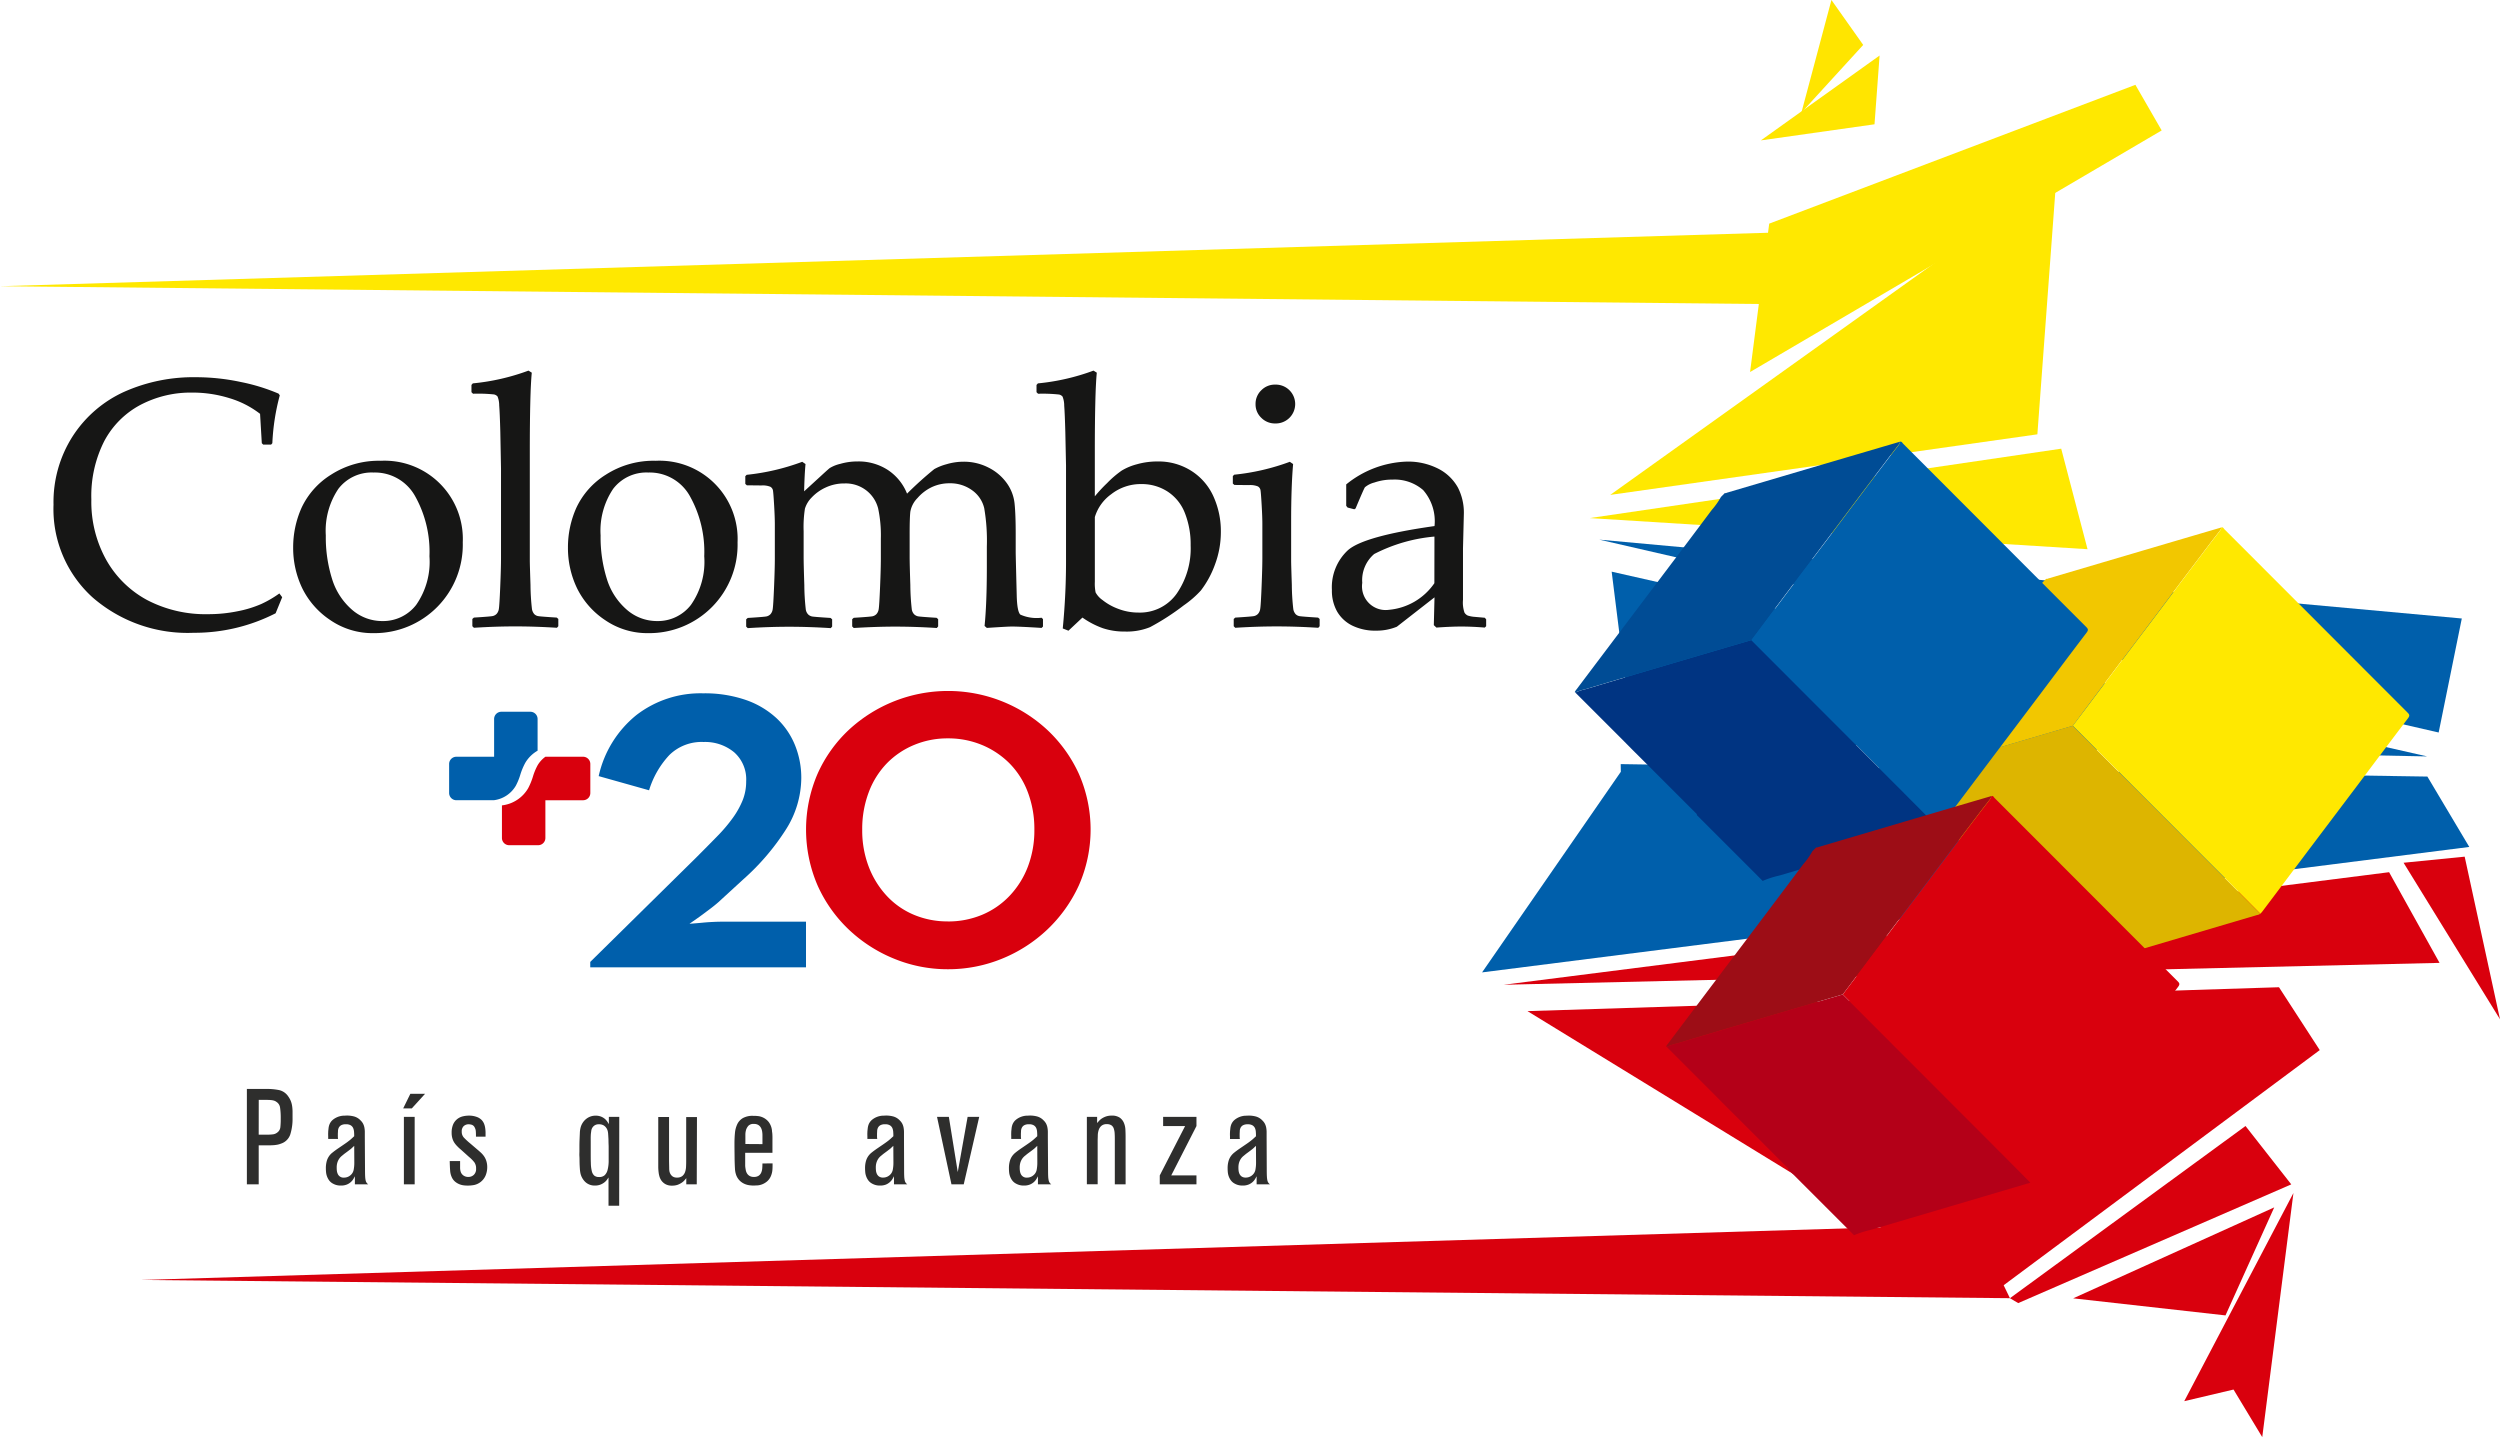 <svg xmlns="http://www.w3.org/2000/svg" width="126.824" height="72.906" viewBox="0 0 126.824 72.906"><defs><style>.a{fill:#161615;}.b{fill:#ffe800;}.c{fill:#d9000d;}.d{fill:#005fab;}.e{mix-blend-mode:multiply;isolation:isolate;}.f{fill:#ddb500;}.g{fill:#f2c700;}.h{fill:#003482;}.i{fill:#004c95;}.j{fill:#b40018;}.k{fill:#9d0d16;}.l{fill:#ffe500;}.m{fill:#2e2e2d;}</style></defs><g transform="translate(2.715 18.801)"><g transform="translate(0 0)"><path class="a" d="M76.054,107.545l-.333.815a9.026,9.026,0,0,1-4.153.99,7.338,7.338,0,0,1-5.138-1.8,6.046,6.046,0,0,1-1.976-4.7,6.19,6.19,0,0,1,.986-3.491,6.111,6.111,0,0,1,2.6-2.234,8.621,8.621,0,0,1,3.631-.74,10.906,10.906,0,0,1,2.3.246,9.687,9.687,0,0,1,1.9.587l.061.087a11.171,11.171,0,0,0-.377,2.427l-.061.07H75.09l-.07-.07-.088-1.489a4.747,4.747,0,0,0-1.546-.793,6.275,6.275,0,0,0-1.888-.285,5.486,5.486,0,0,0-2.655.635,4.426,4.426,0,0,0-1.822,1.84,6.149,6.149,0,0,0-.648,2.948,6.049,6.049,0,0,0,.762,3.075,5.216,5.216,0,0,0,2.081,2.033,6.4,6.4,0,0,0,3.079.71,7.34,7.34,0,0,0,1.5-.149,5.668,5.668,0,0,0,1.2-.368,5.48,5.48,0,0,0,.916-.535Z" transform="translate(-64.454 -96.05)"/><path class="a" d="M93.12,110.76a4.913,4.913,0,0,1,.429-2.011,3.946,3.946,0,0,1,1.494-1.673,4.469,4.469,0,0,1,2.528-.705,3.97,3.97,0,0,1,4.153,4.144,4.482,4.482,0,0,1-4.529,4.6,3.781,3.781,0,0,1-2.19-.661,4.129,4.129,0,0,1-1.424-1.617A4.722,4.722,0,0,1,93.12,110.76Zm1.656-.6a7.072,7.072,0,0,0,.316,2.2,3.368,3.368,0,0,0,1,1.555,2.325,2.325,0,0,0,1.559.587,2.119,2.119,0,0,0,1.709-.82,3.817,3.817,0,0,0,.674-2.466,5.767,5.767,0,0,0-.732-3.058,2.332,2.332,0,0,0-2.107-1.191,2.124,2.124,0,0,0-1.779.824A3.807,3.807,0,0,0,94.776,110.156Z" transform="translate(-80.963 -101.797)"/><path class="a" d="M117.343,95.586l.167.105q-.1,1.008-.1,4.039v5.493q0,.193.035,1.24a11.39,11.39,0,0,0,.075,1.223.516.516,0,0,0,.118.254.364.364,0,0,0,.193.1q.114.022.946.075l.079.07v.368l-.07.079q-1.1-.07-2.112-.07t-2.1.07l-.079-.079v-.368l.079-.07q.85-.053.959-.079a.4.4,0,0,0,.193-.109.474.474,0,0,0,.114-.254q.03-.171.07-1.131t.039-1.45v-4.539l-.035-1.858q-.026-.973-.057-1.349a1.2,1.2,0,0,0-.084-.447.324.324,0,0,0-.184-.105,7.874,7.874,0,0,0-1.06-.035l-.079-.079v-.368l.07-.079A11.146,11.146,0,0,0,117.343,95.586Z" transform="translate(-93.248 -95.586)"/><path class="a" d="M125.991,110.76a4.906,4.906,0,0,1,.429-2.011,3.946,3.946,0,0,1,1.494-1.673,4.469,4.469,0,0,1,2.528-.705,3.97,3.97,0,0,1,4.153,4.144,4.482,4.482,0,0,1-4.529,4.6,3.78,3.78,0,0,1-2.19-.661,4.125,4.125,0,0,1-1.424-1.617A4.716,4.716,0,0,1,125.991,110.76Zm1.656-.6a7.06,7.06,0,0,0,.316,2.2,3.368,3.368,0,0,0,1,1.555,2.325,2.325,0,0,0,1.559.587,2.118,2.118,0,0,0,1.708-.82,3.814,3.814,0,0,0,.675-2.466,5.767,5.767,0,0,0-.732-3.058,2.332,2.332,0,0,0-2.107-1.191,2.124,2.124,0,0,0-1.779.824A3.8,3.8,0,0,0,127.647,110.156Z" transform="translate(-99.894 -101.797)"/><path class="a" d="M150.09,106.47l.166.114q-.052.578-.07,1.384l.832-.762q.351-.324.464-.416a1.8,1.8,0,0,1,.535-.215,3.123,3.123,0,0,1,.885-.123,2.717,2.717,0,0,1,1.533.434,2.57,2.57,0,0,1,.972,1.2,18.1,18.1,0,0,1,1.38-1.244,2.727,2.727,0,0,1,.626-.25,3.024,3.024,0,0,1,.859-.127,2.734,2.734,0,0,1,1.27.3,2.515,2.515,0,0,1,.92.78,2.158,2.158,0,0,1,.4,1.043q.057.56.057,1.542v.92q0,.149.052,2.182.018.832.184.99a2.045,2.045,0,0,0,1.078.158l.07.07v.377l-.07.07q-1.113-.07-1.507-.07-.22,0-1.271.07l-.115-.1q.115-1.139.115-2.97v-1.051a9.739,9.739,0,0,0-.132-1.95,1.546,1.546,0,0,0-.613-.911,1.884,1.884,0,0,0-1.148-.355,2.1,2.1,0,0,0-.885.188,2.217,2.217,0,0,0-.74.561,1.308,1.308,0,0,0-.363.692q-.036.319-.035,1.178v1.1q0,.385.035,1.445a11.623,11.623,0,0,0,.074,1.235.461.461,0,0,0,.123.25.4.4,0,0,0,.193.1q.11.022.942.075l.079.07v.368l-.07.079q-1.1-.07-2.112-.07-.937,0-2.1.07l-.079-.079v-.368l.079-.07q.849-.053.959-.079a.4.4,0,0,0,.193-.109.471.471,0,0,0,.114-.254q.03-.171.07-1.131t.039-1.45v-1a6.538,6.538,0,0,0-.137-1.525,1.683,1.683,0,0,0-.582-.9,1.707,1.707,0,0,0-1.121-.368,2.213,2.213,0,0,0-.96.206,2.27,2.27,0,0,0-.71.508,1.366,1.366,0,0,0-.341.565,5.959,5.959,0,0,0-.066,1.139v1.3q0,.385.035,1.445a11.563,11.563,0,0,0,.075,1.235.461.461,0,0,0,.123.25.4.4,0,0,0,.193.1q.109.022.942.075l.078.07v.368l-.07.079q-1.1-.07-2.112-.07t-2.1.07l-.079-.079v-.368l.079-.07q.85-.053.959-.079a.4.4,0,0,0,.193-.109.468.468,0,0,0,.114-.254q.03-.171.07-1.131t.039-1.45v-1.726q0-.351-.035-.955t-.057-.745a.271.271,0,0,0-.136-.206,1.033,1.033,0,0,0-.455-.066l-.736-.008-.079-.07V107.2l.07-.07A11.406,11.406,0,0,0,150.09,106.47Z" transform="translate(-112.108 -101.844)"/><path class="a" d="M182.12,96.76l-.079-.079v-.368l.07-.079a11.145,11.145,0,0,0,2.821-.648l.167.105q-.1,1.008-.1,4.039v2.234a7.333,7.333,0,0,1,.622-.67,5.075,5.075,0,0,1,.74-.635,2.919,2.919,0,0,1,.779-.324,3.781,3.781,0,0,1,1.038-.14,3.1,3.1,0,0,1,1.739.491,2.978,2.978,0,0,1,1.112,1.31,4.265,4.265,0,0,1,.364,1.748,4.7,4.7,0,0,1-.3,1.682,4.867,4.867,0,0,1-.714,1.314,5.052,5.052,0,0,1-.868.754A12.076,12.076,0,0,1,187.8,108.6a3.136,3.136,0,0,1-1.283.223,3.428,3.428,0,0,1-1.113-.17,4.282,4.282,0,0,1-1.033-.539l-.71.666-.289-.114a35.342,35.342,0,0,0,.166-3.627V100.4l-.035-1.683q-.026-.963-.057-1.353a1.239,1.239,0,0,0-.084-.46.32.32,0,0,0-.179-.105A7.869,7.869,0,0,0,182.12,96.76ZM185,103.016V106.3a2.247,2.247,0,0,0,.039.539,1.122,1.122,0,0,0,.35.386,2.846,2.846,0,0,0,.8.447,2.812,2.812,0,0,0,1.016.188,2.283,2.283,0,0,0,1.95-.964,4.031,4.031,0,0,0,.705-2.444,4.3,4.3,0,0,0-.293-1.642,2.28,2.28,0,0,0-.881-1.091,2.4,2.4,0,0,0-1.323-.377,2.424,2.424,0,0,0-1.529.512A2.21,2.21,0,0,0,185,103.016Z" transform="translate(-132.174 -95.586)"/><path class="a" d="M208.414,101.176l.167.114q-.1,1.148-.1,2.918v1.98q0,.193.035,1.24a11.274,11.274,0,0,0,.075,1.223.509.509,0,0,0,.118.254.362.362,0,0,0,.193.1q.114.022.946.075l.079.07v.368l-.07.079q-1.095-.07-2.111-.07t-2.1.07l-.078-.079v-.368l.078-.07q.85-.053.959-.079a.4.4,0,0,0,.193-.109.474.474,0,0,0,.114-.254q.031-.171.07-1.131t.039-1.45V104.33q0-.351-.035-.955t-.057-.745a.272.272,0,0,0-.136-.206,1.034,1.034,0,0,0-.455-.066l-.736-.008-.079-.07V101.9l.07-.07A11.4,11.4,0,0,0,208.414,101.176Zm-.745-3.916a.986.986,0,1,1,0,1.971.966.966,0,0,1-.7-.285.932.932,0,0,1-.293-.7.945.945,0,0,1,.293-.7A.957.957,0,0,1,207.669,97.26Z" transform="translate(-145.697 -96.55)"/><path class="a" d="M218.509,108.892l-.341-.088-.07-.088V107.63a5.12,5.12,0,0,1,3.031-1.156,3.366,3.366,0,0,1,1.674.377,2.36,2.36,0,0,1,.963.942,2.784,2.784,0,0,1,.3,1.318l-.044,1.761v2.611a1.581,1.581,0,0,0,.075.648.383.383,0,0,0,.17.153,1.485,1.485,0,0,0,.36.066l.5.044.07.079v.35l-.07.07q-.64-.053-1.192-.053-.525,0-1.262.053l-.131-.123.035-1.411-1.91,1.49a2.7,2.7,0,0,1-1.051.2,2.651,2.651,0,0,1-1.205-.254,1.819,1.819,0,0,1-.771-.71,2.141,2.141,0,0,1-.268-1.1,2.562,2.562,0,0,1,.806-2.011q.806-.723,4.4-1.231a2.4,2.4,0,0,0-.578-1.827,2.207,2.207,0,0,0-1.551-.53,2.731,2.731,0,0,0-.925.149,1.192,1.192,0,0,0-.477.24q-.062.092-.473,1.074Zm4.065,1.384a8.249,8.249,0,0,0-3.057.885,1.743,1.743,0,0,0-.605,1.464,1.2,1.2,0,0,0,1.358,1.366,3.134,3.134,0,0,0,2.3-1.349Z" transform="translate(-152.52 -101.857)"/></g></g><g transform="translate(0 4.306)"><path class="b" d="M151.034,78.854,58.052,81.667,150.3,82.6Z" transform="translate(-58.052 -71.453)"/><path class="c" d="M167.944,197.725l-92.982,2.813,94.792.925Z" transform="translate(-67.791 -139.912)"/><g transform="translate(75.185)"><path class="b" d="M286.944,61.4l-18.577,7.042-.971,7.528,20.881-12.256Z" transform="translate(-253.801 -61.403)"/><path class="b" d="M273.3,72.282l-.971,13.113-21.669,3.073Z" transform="translate(-244.159 -67.668)"/><path class="b" d="M248.214,108.441l23.919-3.521,1.336,5.1Z" transform="translate(-242.754 -86.465)"/><path class="d" d="M249.359,115.8l43.755,4-1.174,5.784Z" transform="translate(-243.413 -92.73)"/><path class="d" d="M250.839,119.632l1.072,8.573,40.3.8Z" transform="translate(-244.265 -94.938)"/><path class="d" d="M242.372,142.652l40.922.632,2.126,3.57-50.081,6.364,7.039-10.177Z" transform="translate(-235.339 -108.195)"/><path class="c" d="M350.452,161.971l-1.792-8.25-3.1.309Z" transform="translate(-298.813 -114.569)"/><path class="c" d="M285.39,160.189l-2.559-4.6L237.907,161.3Z" transform="translate(-236.818 -115.649)"/><path class="c" d="M240.77,170.551l23.492,14.4,16.7-12.423-2.068-3.189Z" transform="translate(-238.467 -123.563)"/><path class="c" d="M298.482,194.677l11.95-8.735,2.321,2.961L298.9,194.926Z" transform="translate(-271.703 -133.126)"/><path class="c" d="M323.285,206.342l-1.457-2.414-2.5.59,5.539-10.56Z" transform="translate(-283.707 -137.743)"/><path class="c" d="M306.046,200.29l10.2-4.614-2.473,5.48Z" transform="translate(-276.06 -138.732)"/><g transform="translate(4.704 18.098)"><g class="e" transform="translate(16.301 4.346)"><path class="f" d="M294.436,150.281l-3.333-3.333c0-.065-.053-.1-.094-.143l-3.269-3.265-.309-.313-2.5-2.5a2.557,2.557,0,0,1,.532-.175q1.7-.508,3.4-1.013,2.5-.739,5-1.473l7.779,7.789q.87.871,1.736,1.746a.313.313,0,0,1-.16.063q-3.971,1.174-7.943,2.348A4.72,4.72,0,0,0,294.436,150.281Z" transform="translate(-284.908 -127.996)"/><path class="g" d="M293.829,124.4q-2.5.736-5,1.473-1.7.5-3.4,1.013a2.556,2.556,0,0,0-.532.175l-.028-.021a.374.374,0,0,1,.031-.063l2.017-2.676q1.253-1.659,2.506-3.318,1.2-1.59,2.394-3.182a3.727,3.727,0,0,0,.467-.662l.2-.2c.043.021.079-.008.116-.018l4.874-1.439q1.95-.575,3.9-1.147a.722.722,0,0,1-.066.142c-.172.228-.351.452-.524.68q-.719.95-1.436,1.9-.8,1.064-1.6,2.129-.717.952-1.435,1.9-.79,1.051-1.577,2.1Z" transform="translate(-284.869 -114.329)"/><path class="b" d="M313.541,114.328c.083-.019.111.056.152.1q3.19,3.19,6.376,6.383,1.461,1.462,2.921,2.924c.1.1.1.157.017.272-.843,1.109-1.679,2.225-2.517,3.338s-1.672,2.215-2.508,3.324l-2.366,3.143c-.031.042-.069.078-.1.117q-.868-.873-1.736-1.746L306,124.392l.905-1.2q.789-1.052,1.577-2.1.716-.953,1.435-1.9.8-1.064,1.6-2.129.717-.952,1.436-1.9c.173-.228.352-.452.524-.68A.724.724,0,0,0,313.541,114.328Z" transform="translate(-297.036 -114.325)"/></g><g class="e"><path class="h" d="M256,140.035l-3.334-3.334c0-.065-.053-.1-.094-.143l-3.268-3.265-.309-.313-2.5-2.5a2.563,2.563,0,0,1,.532-.175q1.7-.509,3.4-1.013,2.5-.739,5-1.473l7.779,7.789q.87.871,1.736,1.745a.316.316,0,0,1-.16.063q-3.971,1.174-7.943,2.348A4.708,4.708,0,0,0,256,140.035Z" transform="translate(-246.469 -117.75)"/><path class="i" d="M255.39,114.149q-2.5.736-5,1.473-1.7.5-3.4,1.013a2.564,2.564,0,0,0-.532.175l-.028-.021a.342.342,0,0,1,.031-.063q1.008-1.338,2.017-2.676,1.253-1.66,2.506-3.318c.8-1.059,1.6-2.118,2.393-3.182a3.726,3.726,0,0,0,.468-.662l.2-.2c.043.021.079-.008.116-.019l4.874-1.439,3.9-1.147a.72.72,0,0,1-.066.142c-.173.229-.351.452-.524.68q-.719.95-1.436,1.9l-1.6,2.129q-.717.952-1.436,1.9-.789,1.05-1.577,2.1Q255.844,113.548,255.39,114.149Z" transform="translate(-246.431 -104.082)"/><path class="d" d="M275.1,104.081c.083-.019.11.056.152.1q3.19,3.19,6.376,6.383,1.46,1.462,2.921,2.924c.1.1.1.158.017.272-.844,1.109-1.678,2.225-2.517,3.338s-1.672,2.215-2.507,3.323q-1.184,1.571-2.366,3.144c-.031.042-.07.078-.1.117q-.868-.873-1.736-1.745l-7.779-7.789q.453-.6.905-1.2.789-1.052,1.577-2.1.716-.953,1.436-1.9l1.6-2.129q.717-.952,1.436-1.9c.173-.228.352-.452.524-.68A.724.724,0,0,0,275.1,104.081Z" transform="translate(-258.598 -104.078)"/></g><g class="e" transform="translate(4.638 17.974)"><path class="j" d="M266.935,182.417l-3.334-3.333c0-.065-.053-.1-.094-.143l-3.268-3.265-.309-.313-2.5-2.5a2.616,2.616,0,0,1,.532-.175q1.7-.508,3.4-1.013,2.5-.739,5-1.473l7.779,7.789q.87.871,1.736,1.745a.313.313,0,0,1-.16.063q-3.971,1.175-7.943,2.348A4.742,4.742,0,0,0,266.935,182.417Z" transform="translate(-257.406 -160.132)"/><path class="k" d="M266.327,156.532q-2.5.737-5,1.473-1.7.5-3.4,1.013a2.616,2.616,0,0,0-.532.175l-.028-.021a.386.386,0,0,1,.031-.062q1.008-1.338,2.017-2.676,1.252-1.659,2.506-3.318,1.2-1.59,2.393-3.182a3.725,3.725,0,0,0,.468-.662l.2-.2c.043.021.079-.007.116-.018l4.874-1.439q1.95-.575,3.9-1.147a.747.747,0,0,1-.066.142c-.173.228-.351.452-.524.68q-.72.95-1.436,1.9-.8,1.064-1.6,2.129-.717.952-1.436,1.9-.789,1.051-1.577,2.1Q266.781,155.931,266.327,156.532Z" transform="translate(-257.368 -146.465)"/><path class="c" d="M286.039,146.464c.083-.019.11.056.152.1q3.189,3.19,6.376,6.383,1.46,1.462,2.921,2.924c.1.1.1.157.016.272-.843,1.109-1.678,2.225-2.517,3.338s-1.672,2.215-2.507,3.323l-2.366,3.143c-.031.042-.07.078-.105.117q-.868-.873-1.736-1.745l-7.779-7.789q.453-.6.905-1.2.789-1.052,1.577-2.1.716-.953,1.436-1.9.8-1.064,1.6-2.129.717-.952,1.436-1.9c.173-.228.352-.452.524-.68A.748.748,0,0,0,286.039,146.464Z" transform="translate(-269.535 -146.461)"/></g></g></g></g><g transform="translate(89.328)"><path class="l" d="M274.709,57.893l-.258,3.488-5.764.817Z" transform="translate(-268.686 -55.076)"/><path class="l" d="M275.061,51.25l1.612,2.279-3.135,3.43Z" transform="translate(-271.481 -51.25)"/></g><g transform="translate(22.784 35.055)"><path class="d" d="M128.656,147.8l5.352-5.272q.613-.613,1.092-1.105a7.92,7.92,0,0,0,.8-.945,4.258,4.258,0,0,0,.493-.892,2.554,2.554,0,0,0,.173-.945,1.831,1.831,0,0,0-.612-1.478,2.305,2.305,0,0,0-1.545-.52,2.331,2.331,0,0,0-1.744.666,4.56,4.56,0,0,0-1.025,1.784l-2.556-.719a5.5,5.5,0,0,1,1.917-3.1,5.323,5.323,0,0,1,3.382-1.1,6.4,6.4,0,0,1,2.157.334,4.434,4.434,0,0,1,1.558.921,3.858,3.858,0,0,1,.945,1.375,4.4,4.4,0,0,1,.319,1.668,4.927,4.927,0,0,1-.8,2.642,11.955,11.955,0,0,1-2.156,2.509l-1.252,1.148q-.213.187-.466.374l-.466.347-.532.373q.345-.025.639-.053.266-.027.546-.04c.187-.009.341-.013.466-.013h4.26v2.317H128.656Z" transform="translate(-121.497 -134.057)"/><path class="c" d="M161.653,148.026a7.123,7.123,0,0,1-2.716-.533,7.368,7.368,0,0,1-2.3-1.478,7.049,7.049,0,0,1-1.584-2.237,7.155,7.155,0,0,1,0-5.672,6.91,6.91,0,0,1,1.584-2.223,7.405,7.405,0,0,1,10.066,0,7.092,7.092,0,0,1,1.6,2.223,7.016,7.016,0,0,1,0,5.672,7.237,7.237,0,0,1-1.6,2.237,7.372,7.372,0,0,1-2.3,1.478A7.192,7.192,0,0,1,161.653,148.026Zm0-2.424a4.451,4.451,0,0,0,1.731-.332,4.1,4.1,0,0,0,1.4-.959,4.449,4.449,0,0,0,.932-1.478,5.157,5.157,0,0,0,.333-1.891,5.266,5.266,0,0,0-.333-1.9,4.151,4.151,0,0,0-.932-1.464,4.3,4.3,0,0,0-1.4-.932,4.459,4.459,0,0,0-1.731-.332,4.389,4.389,0,0,0-1.7.332,4.149,4.149,0,0,0-1.385.932,4.245,4.245,0,0,0-.919,1.464,5.258,5.258,0,0,0-.333,1.9,5.148,5.148,0,0,0,.333,1.891,4.557,4.557,0,0,0,.919,1.478,3.968,3.968,0,0,0,1.385.959A4.382,4.382,0,0,0,161.653,145.6Z" transform="translate(-136.36 -133.912)"/><g transform="translate(0 1.052)"><path class="d" d="M115.159,140.146a3.066,3.066,0,0,0,.226-.552,3.269,3.269,0,0,1,.254-.61,1.713,1.713,0,0,1,.625-.616v-1.607a.368.368,0,0,0-.368-.368h-1.47a.368.368,0,0,0-.368.368v1.914h-1.914a.368.368,0,0,0-.368.368v1.47a.368.368,0,0,0,.368.368h1.9A1.507,1.507,0,0,0,115.159,140.146Z" transform="translate(-111.776 -136.393)"/><path class="c" d="M122.2,141.773h-1.91a1.433,1.433,0,0,0-.4.44,3.029,3.029,0,0,0-.232.562,3.34,3.34,0,0,1-.246.6,1.775,1.775,0,0,1-1.328.866v1.653a.367.367,0,0,0,.367.367h1.47a.367.367,0,0,0,.367-.367v-1.914H122.2a.368.368,0,0,0,.368-.368v-1.47A.368.368,0,0,0,122.2,141.773Z" transform="translate(-115.405 -139.491)"/></g></g><g transform="translate(12.522 55.242)"><path class="m" d="M88.182,186.346h-.6v-4.839h.985a3.032,3.032,0,0,1,.664.061.759.759,0,0,1,.452.322,1.119,1.119,0,0,1,.127.229,1.167,1.167,0,0,1,.065.239,2.042,2.042,0,0,1,.024.281q0,.154,0,.339a2.636,2.636,0,0,1-.114.832.732.732,0,0,1-.468.469,1.108,1.108,0,0,1-.165.051,1.645,1.645,0,0,1-.2.028q-.122.01-.3.01h-.47Zm0-2.519h.4a2.52,2.52,0,0,0,.321-.017.441.441,0,0,0,.22-.092.379.379,0,0,0,.156-.259,3.7,3.7,0,0,0,.02-.436,3.554,3.554,0,0,0-.034-.576.406.406,0,0,0-.182-.283.4.4,0,0,0-.115-.061.738.738,0,0,0-.159-.031c-.065-.007-.148-.01-.247-.01h-.378Z" transform="translate(-87.58 -181.507)"/><path class="m" d="M99.021,187.461q0,.2.007.321a1.192,1.192,0,0,0,.024.2.333.333,0,0,0,.048.12.378.378,0,0,0,.085.086h-.678v-.411c-.018.037-.043.082-.075.137a.692.692,0,0,1-.335.284.774.774,0,0,1-.295.051.786.786,0,0,1-.411-.1.576.576,0,0,1-.192-.165.833.833,0,0,1-.106-.2.856.856,0,0,1-.048-.209c-.007-.07-.01-.138-.01-.2a1.333,1.333,0,0,1,.041-.352.821.821,0,0,1,.291-.445c.071-.057.151-.117.243-.182l.311-.212c.08-.055.148-.1.206-.144s.111-.083.161-.126.111-.1.184-.168c0-.068,0-.139-.007-.212a.575.575,0,0,0-.045-.2.318.318,0,0,0-.123-.14.451.451,0,0,0-.243-.055.487.487,0,0,0-.24.048.308.308,0,0,0-.12.12.417.417,0,0,0-.044.161c0,.059-.007.114-.007.164s0,.1,0,.137.006.08.01.116h-.5c0-.036,0-.084,0-.144a1.67,1.67,0,0,1,0-.188c0-.066.01-.131.017-.2a.775.775,0,0,1,.031-.157.593.593,0,0,1,.192-.287.942.942,0,0,1,.532-.205c.085,0,.146-.007.182-.007a1.4,1.4,0,0,1,.364.048.715.715,0,0,1,.33.205.641.641,0,0,1,.124.165.734.734,0,0,1,.062.178,1.248,1.248,0,0,1,.024.226q0,.13,0,.3Zm-.548-1.225c-.041.036-.075.067-.1.092a.912.912,0,0,1-.086.075l-.107.082c-.039.03-.093.07-.162.12s-.123.1-.176.141a.668.668,0,0,0-.134.147.733.733,0,0,0-.089.188.829.829,0,0,0-.034.257c0,.036,0,.083.006.14a.537.537,0,0,0,.042.168.317.317,0,0,0,.324.2.488.488,0,0,0,.3-.1.471.471,0,0,0,.186-.284,1.832,1.832,0,0,0,.035-.373Z" transform="translate(-93.026 -183.348)"/><path class="m" d="M106.721,182.827h-.438l.363-.739h.746Zm.144,3.853h-.547v-3.422h.547Z" transform="translate(-98.351 -181.842)"/><path class="m" d="M112.419,186.427q-.1-.082-.182-.168a1.229,1.229,0,0,1-.151-.182.8.8,0,0,1-.1-.219.949.949,0,0,1-.038-.281,1.035,1.035,0,0,1,.078-.435.72.72,0,0,1,.206-.267.732.732,0,0,1,.284-.137,1.322,1.322,0,0,1,.307-.037,1.124,1.124,0,0,1,.383.061.661.661,0,0,1,.267.164.623.623,0,0,1,.117.182.919.919,0,0,1,.058.212,1.841,1.841,0,0,1,.02.226q0,.113,0,.223h-.486q0-.2-.01-.291a.452.452,0,0,0-.051-.167.254.254,0,0,0-.157-.147.655.655,0,0,0-.144-.024.373.373,0,0,0-.26.092.363.363,0,0,0-.1.284.426.426,0,0,0,.109.3,3.321,3.321,0,0,0,.315.291l.383.328c.055.046.111.095.167.147a1.1,1.1,0,0,1,.158.182.886.886,0,0,1,.116.24,1.016,1.016,0,0,1,.045.315,1.1,1.1,0,0,1-.089.435.821.821,0,0,1-.568.465,1.66,1.66,0,0,1-.335.031c-.046,0-.106,0-.182-.01a.852.852,0,0,1-.229-.055.817.817,0,0,1-.226-.133.638.638,0,0,1-.178-.246.935.935,0,0,1-.075-.322c-.01-.123-.016-.283-.021-.479h.527q0,.171,0,.328a.673.673,0,0,0,.038.24.375.375,0,0,0,.14.171.42.42,0,0,0,.243.068.394.394,0,0,0,.274-.106.4.4,0,0,0,.116-.312.537.537,0,0,0-.082-.315,1.7,1.7,0,0,0-.274-.28Z" transform="translate(-101.558 -183.348)"/><path class="m" d="M129.378,189.274h-.541v-1.436l-.075.111a.652.652,0,0,1-.13.135.811.811,0,0,1-.2.115.729.729,0,0,1-.28.049.684.684,0,0,1-.5-.188.874.874,0,0,1-.246-.469,1.743,1.743,0,0,1-.024-.212c-.007-.1-.012-.2-.014-.3s0-.207-.007-.308,0-.18,0-.24v-.27q0-.168.007-.339t.014-.329a1.272,1.272,0,0,1,.028-.24.831.831,0,0,1,.291-.482.756.756,0,0,1,.475-.168.738.738,0,0,1,.271.044.711.711,0,0,1,.192.109.7.7,0,0,1,.13.14c.034.05.063.1.085.137v-.369h.528Zm-.534-2.823c0-.041,0-.1,0-.167s-.005-.145-.007-.222,0-.152-.006-.225-.006-.13-.011-.17a.924.924,0,0,0-.014-.137.52.52,0,0,0-.061-.174.465.465,0,0,0-.14-.15.445.445,0,0,0-.257-.065.372.372,0,0,0-.216.055.392.392,0,0,0-.12.126.41.41,0,0,0-.051.154l-.017.13c-.005.041-.008.1-.01.174s0,.156,0,.243v.512c0,.228,0,.421.007.58a1.8,1.8,0,0,0,.048.4.435.435,0,0,0,.126.229.369.369,0,0,0,.243.072.4.4,0,0,0,.284-.092.557.557,0,0,0,.147-.266,1.808,1.808,0,0,0,.055-.427Q128.844,186.772,128.844,186.452Z" transform="translate(-110.489 -183.348)"/><path class="m" d="M138.731,188.27H138.2v-.315c-.027.036-.06.076-.1.12a.687.687,0,0,1-.143.12.967.967,0,0,1-.2.1.853.853,0,0,1-.276.041.659.659,0,0,1-.35-.082.639.639,0,0,1-.2-.185.737.737,0,0,1-.085-.174,1.172,1.172,0,0,1-.047-.215,2.421,2.421,0,0,1-.021-.284q0-.161,0-.387v-2.156h.548v2.245l.007.329c0,.036,0,.082.006.137a.445.445,0,0,0,.048.164.388.388,0,0,0,.119.141.364.364,0,0,0,.221.058.413.413,0,0,0,.271-.078.458.458,0,0,0,.139-.2.908.908,0,0,0,.051-.271q.007-.147.007-.284v-2.238h.547Z" transform="translate(-115.907 -183.431)"/><path class="m" d="M147.847,187.135c0,.119,0,.222-.007.311a.974.974,0,0,1-.055.271.749.749,0,0,1-.2.315.87.87,0,0,1-.26.161.834.834,0,0,1-.257.058c-.082,0-.143.007-.184.007a1.75,1.75,0,0,1-.2-.014.924.924,0,0,1-.246-.065.821.821,0,0,1-.243-.157.8.8,0,0,1-.192-.291c-.014-.041-.026-.083-.037-.126a1.281,1.281,0,0,1-.028-.223q-.01-.157-.017-.452c0-.2-.007-.466-.007-.807q0-.274.024-.527a1.322,1.322,0,0,1,.117-.448.716.716,0,0,1,.283-.311,1,1,0,0,1,.52-.116c.055,0,.13,0,.226.01a.809.809,0,0,1,.294.082.8.8,0,0,1,.274.222.874.874,0,0,1,.165.431c0,.041.009.083.014.126s.008.1.01.178,0,.178,0,.308v.517h-1.383v.609a.948.948,0,0,0,.007.13c.005.032.011.075.021.13a.516.516,0,0,0,.055.161.375.375,0,0,0,.128.137.406.406,0,0,0,.231.058.422.422,0,0,0,.237-.058.374.374,0,0,0,.131-.154.654.654,0,0,0,.055-.219c.007-.082.01-.166.01-.253Zm-.513-.979v-.427c0-.046,0-.1-.01-.172a.658.658,0,0,0-.052-.2.4.4,0,0,0-.128-.159.384.384,0,0,0-.237-.065.351.351,0,0,0-.294.1.652.652,0,0,0-.107.186c-.009.032-.017.066-.024.1a.925.925,0,0,0-.014.131c0,.053,0,.118,0,.2v.3Z" transform="translate(-121.177 -183.357)"/><path class="m" d="M163.508,187.461q0,.2.006.321a1.239,1.239,0,0,0,.024.2.333.333,0,0,0,.048.12.378.378,0,0,0,.085.086h-.677v-.411c-.018.037-.043.082-.075.137a.678.678,0,0,1-.131.157.7.7,0,0,1-.2.127.771.771,0,0,1-.294.051.785.785,0,0,1-.411-.1.568.568,0,0,1-.192-.165.8.8,0,0,1-.106-.2.837.837,0,0,1-.048-.209c-.006-.07-.01-.138-.01-.2a1.314,1.314,0,0,1,.041-.352.868.868,0,0,1,.112-.253.883.883,0,0,1,.178-.192c.071-.057.152-.117.243-.182l.311-.212q.12-.082.205-.144c.057-.041.111-.083.161-.126s.112-.1.185-.168c0-.068,0-.139-.007-.212a.585.585,0,0,0-.044-.2.323.323,0,0,0-.123-.14.452.452,0,0,0-.243-.055.485.485,0,0,0-.24.048.3.3,0,0,0-.12.12.41.41,0,0,0-.045.161c0,.059-.007.114-.007.164s0,.1,0,.137.006.08.011.116h-.5c0-.036,0-.084,0-.144a1.67,1.67,0,0,1,0-.188c0-.066.01-.131.017-.2a.805.805,0,0,1,.031-.157.593.593,0,0,1,.192-.287.942.942,0,0,1,.532-.205c.085,0,.146-.007.182-.007a1.4,1.4,0,0,1,.364.048.717.717,0,0,1,.33.205.651.651,0,0,1,.124.165.751.751,0,0,1,.061.178,1.248,1.248,0,0,1,.024.226q0,.13,0,.3Zm-.547-1.225c-.042.036-.075.067-.1.092a.86.86,0,0,1-.086.075l-.107.082c-.039.03-.093.07-.162.12s-.123.1-.176.141a.668.668,0,0,0-.134.147.746.746,0,0,0-.089.188.828.828,0,0,0-.034.257c0,.036,0,.083.007.14a.535.535,0,0,0,.041.168.344.344,0,0,0,.11.14.348.348,0,0,0,.214.058.488.488,0,0,0,.3-.1.474.474,0,0,0,.186-.284,1.861,1.861,0,0,0,.035-.373Z" transform="translate(-130.165 -183.348)"/><path class="m" d="M171.495,188.27h-.623l-.732-3.422h.6l.452,2.8.5-2.8h.588Z" transform="translate(-135.127 -183.431)"/><path class="m" d="M180.727,187.461q0,.2.006.321a1.238,1.238,0,0,0,.024.2.348.348,0,0,0,.048.12.38.38,0,0,0,.086.086h-.678v-.411c-.018.037-.043.082-.075.137a.688.688,0,0,1-.13.157.7.7,0,0,1-.205.127.771.771,0,0,1-.294.051.786.786,0,0,1-.411-.1.572.572,0,0,1-.192-.165.8.8,0,0,1-.106-.2.819.819,0,0,1-.048-.209c-.007-.07-.01-.138-.01-.2a1.314,1.314,0,0,1,.041-.352.868.868,0,0,1,.112-.253.883.883,0,0,1,.178-.192c.071-.057.152-.117.243-.182l.311-.212q.12-.082.205-.144c.057-.041.111-.083.161-.126s.112-.1.185-.168c0-.068,0-.139-.007-.212a.576.576,0,0,0-.044-.2.321.321,0,0,0-.123-.14.451.451,0,0,0-.243-.055.485.485,0,0,0-.24.048.3.3,0,0,0-.12.12.409.409,0,0,0-.045.161c0,.059-.007.114-.007.164s0,.1,0,.137.006.08.01.116h-.5c0-.036,0-.084,0-.144a1.781,1.781,0,0,1,0-.188c0-.066.011-.131.017-.2a.772.772,0,0,1,.031-.157.59.59,0,0,1,.192-.287.939.939,0,0,1,.532-.205c.085,0,.145-.007.182-.007a1.405,1.405,0,0,1,.364.048.716.716,0,0,1,.33.205.651.651,0,0,1,.124.165.753.753,0,0,1,.061.178,1.208,1.208,0,0,1,.024.226q0,.13,0,.3Zm-.548-1.225c-.042.036-.075.067-.1.092a.868.868,0,0,1-.087.075l-.107.082c-.039.03-.093.07-.162.12s-.123.1-.176.141a.671.671,0,0,0-.135.147.749.749,0,0,0-.089.188.842.842,0,0,0-.034.257c0,.036,0,.083.007.14a.547.547,0,0,0,.041.168.317.317,0,0,0,.324.2.487.487,0,0,0,.3-.1.472.472,0,0,0,.186-.284,1.831,1.831,0,0,0,.035-.373Z" transform="translate(-140.081 -183.348)"/><path class="m" d="M190.033,188.186h-.548v-2.231c0-.123,0-.235-.007-.335a.928.928,0,0,0-.045-.26.328.328,0,0,0-.121-.168.406.406,0,0,0-.235-.058.4.4,0,0,0-.265.079.465.465,0,0,0-.138.2.905.905,0,0,0-.052.27c0,.1-.007.2-.007.291v2.211h-.548v-3.422h.52v.315c.027-.032.06-.07.1-.113a.741.741,0,0,1,.147-.123.953.953,0,0,1,.209-.1.861.861,0,0,1,.277-.041.7.7,0,0,1,.411.1.619.619,0,0,1,.212.26,1,1,0,0,1,.079.346c.007.125.01.248.01.366Z" transform="translate(-145.453 -183.348)"/><path class="m" d="M198.646,188.27h-1.862v-.452l1.286-2.505h-1.115v-.465h1.691v.465l-1.28,2.505h1.28Z" transform="translate(-150.472 -183.431)"/><path class="m" d="M206.886,187.461q0,.2.007.321a1.2,1.2,0,0,0,.024.2.34.34,0,0,0,.048.12.369.369,0,0,0,.085.086h-.678v-.411c-.018.037-.043.082-.075.137a.677.677,0,0,1-.13.157.692.692,0,0,1-.205.127.77.77,0,0,1-.294.051.786.786,0,0,1-.411-.1.576.576,0,0,1-.192-.165.831.831,0,0,1-.154-.407c-.007-.07-.01-.138-.01-.2a1.331,1.331,0,0,1,.041-.352.857.857,0,0,1,.113-.253.873.873,0,0,1,.178-.192c.071-.057.151-.117.243-.182l.311-.212c.08-.055.148-.1.206-.144s.11-.083.161-.126.112-.1.185-.168c0-.068,0-.139-.007-.212a.566.566,0,0,0-.044-.2.321.321,0,0,0-.123-.14.451.451,0,0,0-.243-.055.487.487,0,0,0-.24.048.305.305,0,0,0-.12.12.4.4,0,0,0-.044.161c0,.059-.007.114-.007.164s0,.1,0,.137.006.08.01.116h-.5c0-.036,0-.084,0-.144a1.776,1.776,0,0,1,0-.188c0-.066.011-.131.017-.2a.771.771,0,0,1,.031-.157.59.59,0,0,1,.192-.287.942.942,0,0,1,.532-.205c.085,0,.145-.007.182-.007a1.4,1.4,0,0,1,.364.048.715.715,0,0,1,.33.205.641.641,0,0,1,.124.165.752.752,0,0,1,.062.178,1.249,1.249,0,0,1,.024.226q0,.13,0,.3Zm-.548-1.225c-.042.036-.075.067-.1.092a.911.911,0,0,1-.086.075l-.107.082c-.039.03-.093.07-.162.12s-.123.1-.176.141a.67.67,0,0,0-.135.147.748.748,0,0,0-.089.188.842.842,0,0,0-.034.257c0,.036,0,.083.007.14a.537.537,0,0,0,.042.168.34.34,0,0,0,.11.14.349.349,0,0,0,.214.058.489.489,0,0,0,.3-.1.473.473,0,0,0,.186-.284,1.832,1.832,0,0,0,.035-.373Z" transform="translate(-155.146 -183.348)"/></g></svg>